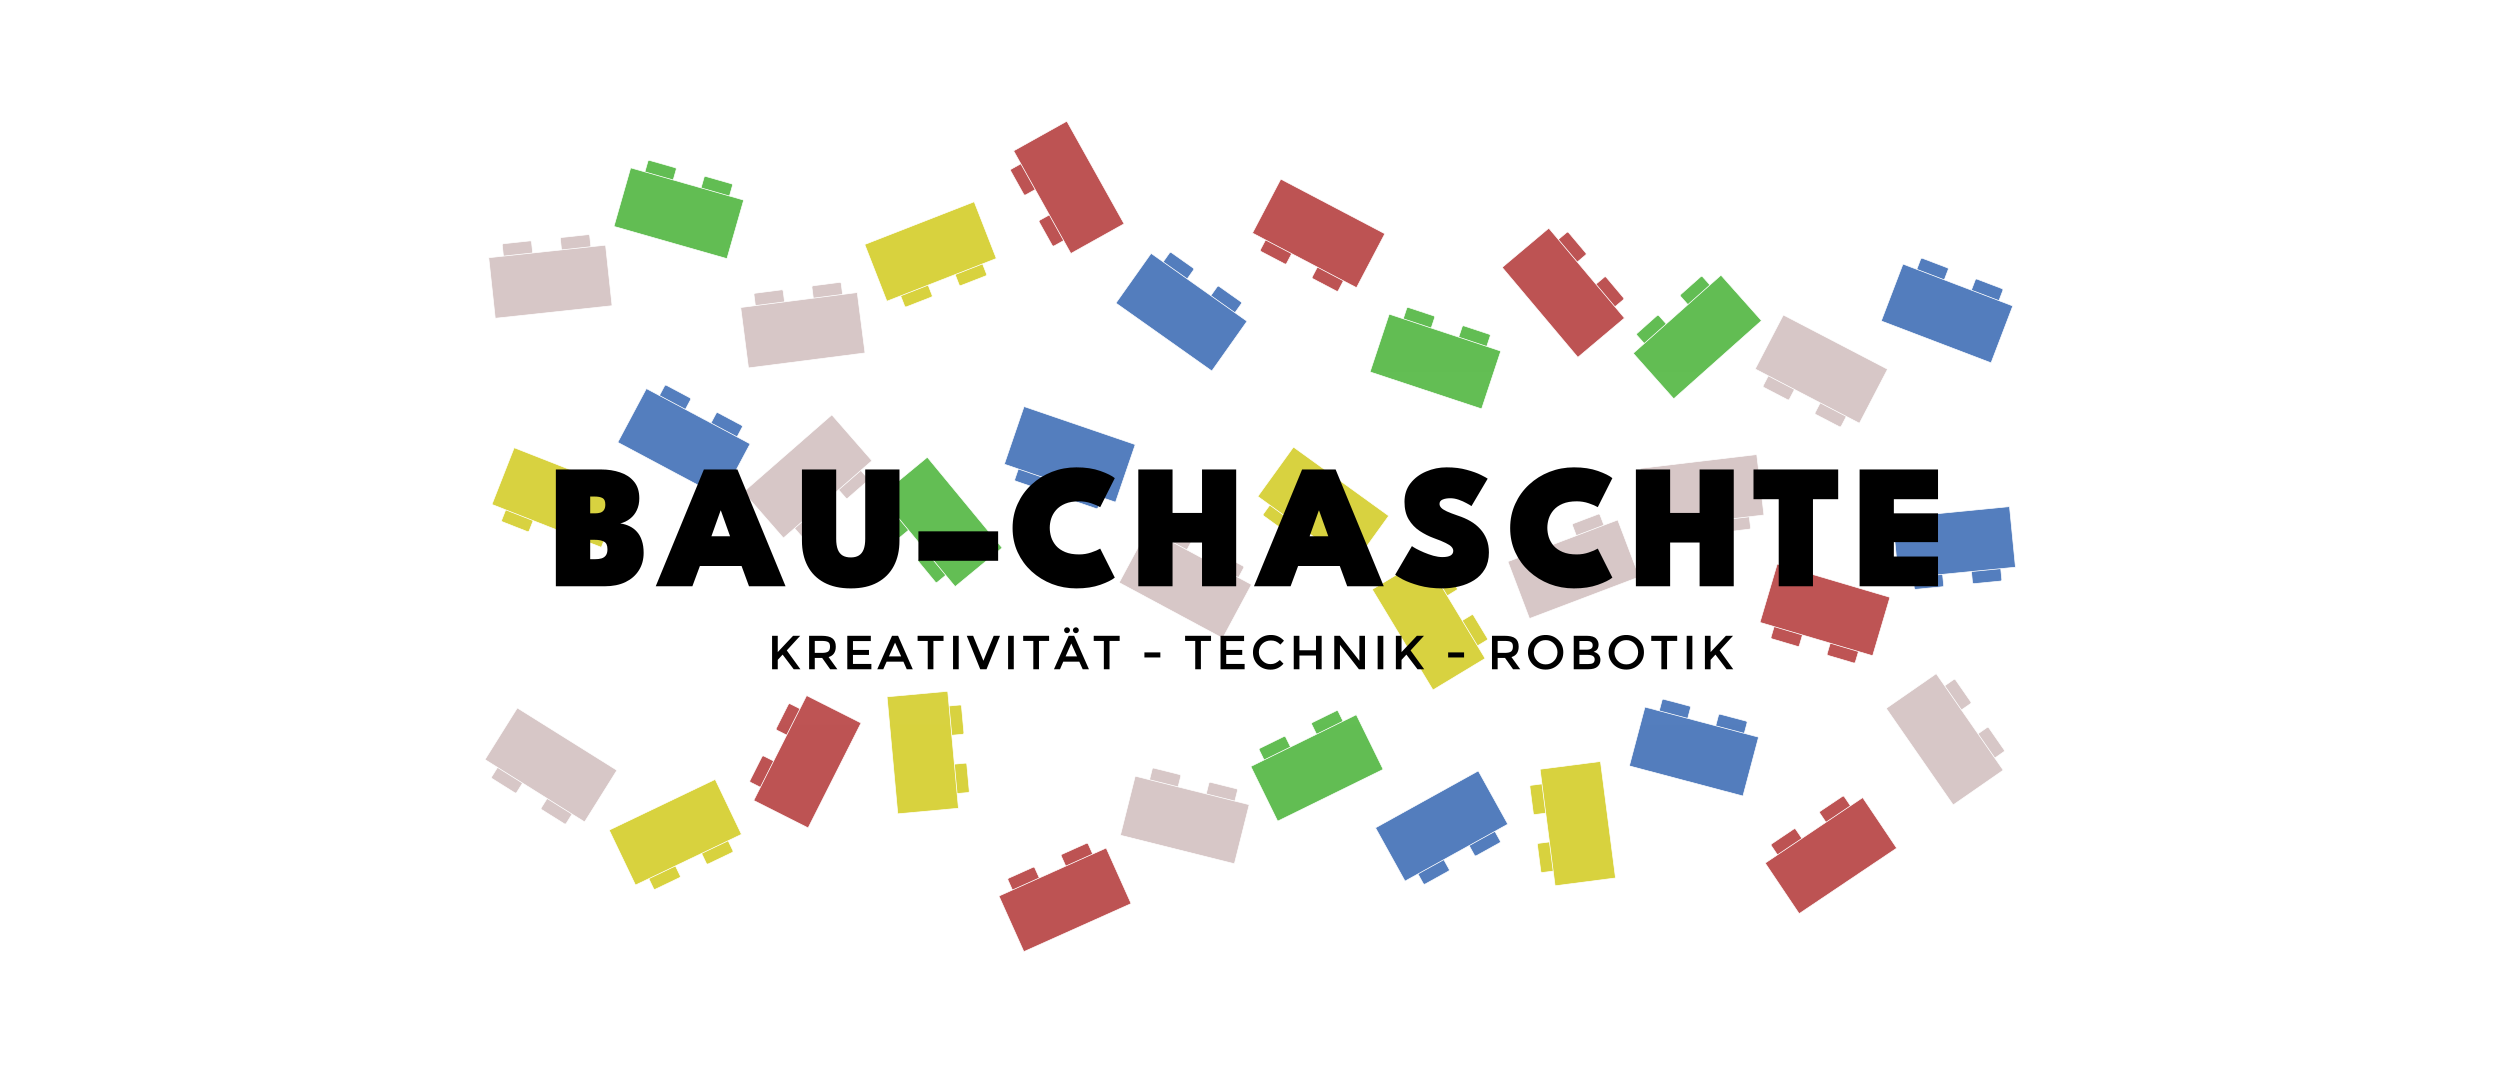 <svg width="1808" height="779" viewBox="0 0 1808 779" fill="none" xmlns="http://www.w3.org/2000/svg">
<path d="M466.377 124.3L476.774 127.266L486.871 130.147L489.044 122.53C489.196 121.999 488.888 121.446 488.357 121.294L469.786 115.996C469.255 115.844 468.701 116.152 468.55 116.683L466.377 124.3Z" fill="#62BD53"/>
<path d="M507.005 135.892L517.282 138.825L522.421 140.291L527.56 141.757L529.733 134.14C529.885 133.609 529.577 133.056 529.046 132.904L519.73 130.246L510.414 127.588C509.883 127.437 509.33 127.744 509.178 128.275L507.005 135.892Z" fill="#62BD53"/>
<path d="M525.743 187.077L537.837 144.689L527.56 141.757L522.421 140.291L517.282 138.825L507.005 135.892L496.728 132.96L496.968 133.028L497.208 133.097L486.871 130.147L476.774 127.266L466.377 124.3L456.099 121.367L444.005 163.755L525.743 187.077Z" fill="#62BD53"/>
<path d="M476.774 127.266C472.714 126.108 466.377 124.3 466.377 124.3M476.774 127.266C480.717 128.391 486.871 130.147 486.871 130.147M476.774 127.266L466.377 124.3M476.774 127.266L486.871 130.147M466.377 124.3L456.099 121.367L444.005 163.755L525.743 187.077L537.837 144.689L527.56 141.757M466.377 124.3L468.55 116.683C468.701 116.152 469.255 115.844 469.786 115.996L488.357 121.294C488.888 121.446 489.196 121.999 489.044 122.53L486.871 130.147M486.871 130.147L497.208 133.097L496.968 133.028L496.728 132.96L507.005 135.892M527.56 141.757L529.733 134.14C529.885 133.609 529.577 133.056 529.046 132.904L519.73 130.246L510.414 127.588C509.883 127.437 509.33 127.744 509.178 128.275L507.005 135.892M527.56 141.757L522.421 140.291L517.282 138.825L507.005 135.892" stroke="white" stroke-width="0.5"/>
<path d="M1344.06 471.205L1333.69 468.139L1323.62 465.162L1321.38 472.758C1321.22 473.288 1321.52 473.844 1322.05 474L1340.57 479.476C1341.1 479.633 1341.66 479.331 1341.81 478.801L1344.06 471.205Z" fill="#BD5353"/>
<path d="M1303.54 459.226L1293.29 456.195L1288.17 454.68L1283.05 453.165L1280.8 460.761C1280.64 461.29 1280.95 461.846 1281.47 462.003L1290.76 464.75L1300.05 467.497C1300.58 467.653 1301.14 467.351 1301.3 466.821L1303.54 459.226Z" fill="#BD5353"/>
<path d="M1285.29 407.864L1272.8 450.134L1283.05 453.165L1288.17 454.68L1293.29 456.195L1303.54 459.226L1313.79 462.256L1313.55 462.185L1313.31 462.114L1323.62 465.162L1333.69 468.139L1344.06 471.205L1354.31 474.236L1366.81 431.966L1285.29 407.864Z" fill="#BD5353"/>
<path d="M1333.69 468.139C1337.74 469.337 1344.06 471.205 1344.06 471.205M1333.69 468.139C1329.76 466.977 1323.62 465.162 1323.62 465.162M1333.69 468.139L1344.06 471.205M1333.69 468.139L1323.62 465.162M1344.06 471.205L1354.31 474.236L1366.81 431.966L1285.29 407.864L1272.8 450.134L1283.05 453.165M1344.06 471.205L1341.81 478.801C1341.66 479.331 1341.1 479.633 1340.57 479.476L1322.05 474C1321.52 473.844 1321.22 473.288 1321.38 472.758L1323.62 465.162M1323.62 465.162L1313.31 462.114L1313.55 462.185L1313.79 462.256L1303.54 459.226M1283.05 453.165L1280.8 460.761C1280.64 461.29 1280.95 461.846 1281.47 462.003L1290.76 464.75L1300.05 467.497C1300.58 467.653 1301.14 467.351 1301.3 466.821L1303.54 459.226M1283.05 453.165L1288.17 454.68L1293.29 456.195L1303.54 459.226" stroke="white" stroke-width="0.5"/>
<path d="M710.606 190.835L700.534 194.766L690.752 198.584L693.632 205.963C693.833 206.477 694.413 206.731 694.927 206.531L712.918 199.509C713.433 199.308 713.687 198.728 713.486 198.213L710.606 190.835Z" fill="#D8D23E"/>
<path d="M671.248 206.197L661.292 210.082L656.314 212.025L651.336 213.968L654.216 221.347C654.416 221.862 654.996 222.116 655.511 221.915L664.535 218.393L673.56 214.87C674.074 214.67 674.329 214.09 674.128 213.575L671.248 206.197Z" fill="#D8D23E"/>
<path d="M625.353 176.792L641.38 217.854L651.336 213.968L656.314 212.025L661.292 210.082L671.248 206.197L681.204 202.311L680.971 202.402L680.738 202.492L690.752 198.584L700.534 194.766L710.606 190.835L720.562 186.949L704.535 145.887L625.353 176.792Z" fill="#D8D23E"/>
<path d="M700.534 194.766C704.467 193.231 710.606 190.835 710.606 190.835M700.534 194.766C696.714 196.257 690.752 198.584 690.752 198.584M700.534 194.766L710.606 190.835M700.534 194.766L690.752 198.584M710.606 190.835L720.562 186.949L704.535 145.887L625.353 176.792L641.38 217.854L651.336 213.968M710.606 190.835L713.486 198.213C713.687 198.728 713.433 199.308 712.918 199.509L694.927 206.531C694.413 206.731 693.833 206.477 693.632 205.963L690.752 198.584M690.752 198.584L680.738 202.492L680.971 202.402L681.204 202.311L671.248 206.197M651.336 213.968L654.216 221.347C654.416 221.862 654.996 222.116 655.511 221.915L664.535 218.393L673.56 214.87C674.074 214.67 674.329 214.09 674.128 213.575L671.248 206.197M651.336 213.968L656.314 212.025L661.292 210.082L671.248 206.197" stroke="white" stroke-width="0.5"/>
<path d="M1100.48 402.343L1110.59 398.508L1120.4 394.783L1117.59 387.378C1117.4 386.861 1116.82 386.601 1116.3 386.797L1098.25 393.647C1097.73 393.843 1097.47 394.42 1097.67 394.937L1100.48 402.343Z" fill="#D7C7C7"/>
<path d="M1139.98 387.357L1149.97 383.566L1154.97 381.671L1159.96 379.776L1157.15 372.37C1156.96 371.853 1156.38 371.594 1155.86 371.79L1146.81 375.226L1137.75 378.662C1137.23 378.857 1136.97 379.435 1137.17 379.951L1139.98 387.357Z" fill="#D7C7C7"/>
<path d="M1185.59 417.198L1169.96 375.985L1159.96 379.776L1154.97 381.671L1149.97 383.566L1139.98 387.357L1129.99 391.148L1130.22 391.059L1130.45 390.97L1120.4 394.783L1110.59 398.508L1100.48 402.343L1090.48 406.133L1106.12 447.347L1185.59 417.198Z" fill="#D7C7C7"/>
<path d="M1110.59 398.508C1106.64 400.005 1100.48 402.343 1100.48 402.343M1110.59 398.508C1114.42 397.053 1120.4 394.783 1120.4 394.783M1110.59 398.508L1100.48 402.343M1110.59 398.508L1120.4 394.783M1100.48 402.343L1090.48 406.133L1106.12 447.347L1185.59 417.198L1169.96 375.985L1159.96 379.776M1100.48 402.343L1097.67 394.937C1097.47 394.42 1097.73 393.843 1098.25 393.647L1116.3 386.797C1116.82 386.601 1117.4 386.861 1117.59 387.378L1120.4 394.783M1120.4 394.783L1130.45 390.97L1130.22 391.059L1129.99 391.148L1139.98 387.357M1159.96 379.776L1157.15 372.37C1156.96 371.853 1156.38 371.594 1155.86 371.79L1146.81 375.226L1137.75 378.662C1137.23 378.857 1136.97 379.435 1137.17 379.951L1139.98 387.357M1159.96 379.776L1154.97 381.671L1149.97 383.566L1139.98 387.357" stroke="white" stroke-width="0.5"/>
<path d="M769.24 174L763.973 164.557L758.858 155.387L751.94 159.246C751.458 159.515 751.285 160.124 751.554 160.606L760.962 177.472C761.231 177.955 761.84 178.127 762.323 177.858L769.24 174Z" fill="#BD5353"/>
<path d="M748.658 137.102L743.452 127.768L740.849 123.102L738.245 118.435L731.328 122.293C730.846 122.562 730.673 123.172 730.942 123.654L735.661 132.114L740.38 140.574C740.649 141.057 741.258 141.23 741.741 140.961L748.658 137.102Z" fill="#BD5353"/>
<path d="M771.534 87.628L733.039 109.101L738.245 118.435L740.849 123.102L743.452 127.768L748.658 137.102L753.865 146.436L753.743 146.217L753.621 145.999L758.858 155.387L763.973 164.557L769.24 174L774.446 183.333L812.942 161.86L771.534 87.628Z" fill="#BD5353"/>
<path d="M763.973 164.557C766.03 168.245 769.24 174 769.24 174M763.973 164.557C761.975 160.976 758.858 155.387 758.858 155.387M763.973 164.557L769.24 174M763.973 164.557L758.858 155.387M769.24 174L774.446 183.333L812.942 161.86L771.534 87.628L733.039 109.101L738.245 118.435M769.24 174L762.323 177.858C761.84 178.127 761.231 177.955 760.962 177.472L751.554 160.606C751.285 160.124 751.458 159.515 751.94 159.246L758.858 155.387M758.858 155.387L753.621 145.999L753.743 146.217L753.865 146.436L748.658 137.102M738.245 118.435L731.328 122.293C730.846 122.562 730.673 123.172 730.942 123.654L735.661 132.114L740.38 140.574C740.649 141.057 741.258 141.23 741.741 140.961L748.658 137.102M738.245 118.435L740.849 123.102L743.452 127.768L748.658 137.102" stroke="white" stroke-width="0.5"/>
<path d="M1035.63 412.596L1041.22 421.851L1046.65 430.839L1053.43 426.744C1053.91 426.458 1054.06 425.843 1053.77 425.371L1043.79 408.839C1043.5 408.367 1042.89 408.215 1042.41 408.5L1035.63 412.596Z" fill="#D8D23E"/>
<path d="M1057.48 448.761L1063 457.909L1065.77 462.483L1068.53 467.058L1075.31 462.963C1075.78 462.677 1075.93 462.062 1075.65 461.59L1070.64 453.297L1065.63 445.005C1065.34 444.532 1064.73 444.38 1064.26 444.666L1057.48 448.761Z" fill="#D8D23E"/>
<path d="M1036.32 498.995L1074.05 476.206L1068.53 467.058L1065.77 462.483L1063 457.909L1057.48 448.761L1051.95 439.613L1052.08 439.827L1052.21 440.041L1046.65 430.839L1041.22 421.851L1035.63 412.596L1030.11 403.447L992.377 426.236L1036.32 498.995Z" fill="#D8D23E"/>
<path d="M1041.22 421.851C1039.04 418.236 1035.63 412.596 1035.63 412.596M1041.22 421.851C1043.34 425.361 1046.65 430.839 1046.65 430.839M1041.22 421.851L1035.63 412.596M1041.22 421.851L1046.65 430.839M1035.63 412.596L1030.11 403.447L992.377 426.236L1036.32 498.995L1074.05 476.206L1068.53 467.058M1035.63 412.596L1042.41 408.5C1042.89 408.215 1043.5 408.367 1043.79 408.839L1053.77 425.371C1054.06 425.843 1053.91 426.458 1053.43 426.744L1046.65 430.839M1046.65 430.839L1052.21 440.041L1052.08 439.827L1051.95 439.613L1057.48 448.761M1068.53 467.058L1075.31 462.963C1075.78 462.677 1075.93 462.062 1075.65 461.59L1070.64 453.297L1065.63 445.005C1065.34 444.532 1064.73 444.38 1064.26 444.666L1057.48 448.761M1068.53 467.058L1065.77 462.483L1063 457.909L1057.48 448.761" stroke="white" stroke-width="0.5"/>
<path d="M841.206 189.389L850.031 195.637L858.601 201.704L863.177 195.239C863.496 194.788 863.39 194.164 862.939 193.845L847.176 182.686C846.726 182.367 846.102 182.474 845.782 182.925L841.206 189.389Z" fill="#537DBD"/>
<path d="M875.69 213.801L884.413 219.976L888.774 223.064L893.136 226.151L897.712 219.686C898.031 219.236 897.925 218.611 897.474 218.292L889.567 212.695L881.66 207.098C881.209 206.779 880.585 206.885 880.266 207.336L875.69 213.801Z" fill="#537DBD"/>
<path d="M876.39 268.303L901.859 232.326L893.136 226.151L888.774 223.064L884.413 219.976L875.69 213.801L866.967 207.626L867.171 207.77L867.375 207.915L858.601 201.704L850.031 195.637L841.206 189.389L832.483 183.214L807.014 219.191L876.39 268.303Z" fill="#537DBD"/>
<path d="M850.031 195.637C846.584 193.197 841.206 189.389 841.206 189.389M850.031 195.637C853.378 198.006 858.601 201.704 858.601 201.704M850.031 195.637L841.206 189.389M850.031 195.637L858.601 201.704M841.206 189.389L832.483 183.214L807.014 219.191L876.39 268.303L901.859 232.326L893.136 226.151M841.206 189.389L845.782 182.925C846.102 182.474 846.726 182.367 847.176 182.686L862.939 193.845C863.39 194.164 863.496 194.788 863.177 195.239L858.601 201.704M858.601 201.704L867.375 207.915L867.171 207.77L866.967 207.626L875.69 213.801M893.136 226.151L897.712 219.686C898.031 219.236 897.925 218.611 897.474 218.292L889.567 212.695L881.66 207.098C881.209 206.779 880.585 206.885 880.266 207.336L875.69 213.801M893.136 226.151L888.774 223.064L884.413 219.976L875.69 213.801" stroke="white" stroke-width="0.5"/>
<path d="M969.868 402.542L961.103 396.21L952.591 390.062L947.953 396.483C947.63 396.931 947.731 397.556 948.178 397.879L963.834 409.188C964.282 409.511 964.907 409.41 965.23 408.963L969.868 402.542Z" fill="#D8D23E"/>
<path d="M935.619 377.802L926.955 371.544L922.623 368.415L918.291 365.286L913.653 371.707C913.33 372.155 913.431 372.78 913.878 373.103L921.731 378.776L929.584 384.448C930.032 384.772 930.657 384.671 930.981 384.223L935.619 377.802Z" fill="#D8D23E"/>
<path d="M935.438 323.296L909.628 359.028L918.291 365.286L922.623 368.415L926.955 371.544L935.619 377.802L944.282 384.06L944.08 383.914L943.877 383.767L952.591 390.062L961.103 396.21L969.868 402.542L978.532 408.8L1004.34 373.068L935.438 323.296Z" fill="#D8D23E"/>
<path d="M961.103 396.21C964.526 398.683 969.868 402.542 969.868 402.542M961.103 396.21C957.779 393.809 952.591 390.062 952.591 390.062M961.103 396.21L969.868 402.542M961.103 396.21L952.591 390.062M969.868 402.542L978.532 408.8L1004.34 373.068L935.438 323.296L909.628 359.028L918.291 365.286M969.868 402.542L965.23 408.963C964.907 409.41 964.282 409.511 963.834 409.188L948.178 397.879C947.731 397.556 947.63 396.931 947.953 396.483L952.591 390.062M952.591 390.062L943.877 383.767L944.08 383.914L944.282 384.06L935.619 377.802M918.291 365.286L913.653 371.707C913.33 372.155 913.431 372.78 913.878 373.103L921.731 378.776L929.584 384.448C930.032 384.772 930.657 384.671 930.981 384.223L935.619 377.802M918.291 365.286L922.623 368.415L926.955 371.544L935.619 377.802" stroke="white" stroke-width="0.5"/>
<path d="M971.576 203.099L962.002 198.073L952.705 193.193L949.024 200.206C948.767 200.695 948.955 201.3 949.444 201.556L966.544 210.533C967.033 210.79 967.637 210.601 967.894 210.112L971.576 203.099Z" fill="#BD5353"/>
<path d="M934.167 183.461L924.704 178.494L919.972 176.01L915.241 173.526L911.559 180.539C911.303 181.028 911.491 181.633 911.98 181.89L920.558 186.392L929.135 190.895C929.624 191.152 930.229 190.963 930.485 190.474L934.167 183.461Z" fill="#BD5353"/>
<path d="M926.266 129.53L905.778 168.559L915.241 173.526L919.972 176.01L924.704 178.494L934.167 183.461L943.63 188.429L943.408 188.313L943.187 188.196L952.705 193.193L962.002 198.073L971.576 203.099L981.038 208.067L1001.53 169.038L926.266 129.53Z" fill="#BD5353"/>
<path d="M962.002 198.073C965.741 200.036 971.576 203.099 971.576 203.099M962.002 198.073C958.371 196.167 952.705 193.193 952.705 193.193M962.002 198.073L971.576 203.099M962.002 198.073L952.705 193.193M971.576 203.099L981.038 208.067L1001.53 169.038L926.266 129.53L905.778 168.559L915.241 173.526M971.576 203.099L967.894 210.112C967.637 210.601 967.033 210.79 966.544 210.533L949.444 201.556C948.955 201.3 948.767 200.695 949.024 200.206L952.705 193.193M952.705 193.193L943.187 188.196L943.408 188.313L943.63 188.429L934.167 183.461M915.241 173.526L911.559 180.539C911.303 181.028 911.491 181.633 911.98 181.89L920.558 186.392L929.135 190.895C929.624 191.152 930.229 190.963 930.485 190.474L934.167 183.461M915.241 173.526L919.972 176.01L924.704 178.494L934.167 183.461" stroke="white" stroke-width="0.5"/>
<path d="M839.635 387.589L849.161 392.705L858.41 397.674L862.159 390.697C862.42 390.21 862.238 389.604 861.751 389.342L844.738 380.203C844.251 379.942 843.645 380.124 843.384 380.611L839.635 387.589Z" fill="#D7C7C7"/>
<path d="M876.855 407.583L886.27 412.64L890.978 415.169L895.685 417.698L899.433 410.72C899.695 410.234 899.512 409.627 899.026 409.366L890.492 404.781L881.958 400.197C881.471 399.936 880.865 400.118 880.603 400.605L876.855 407.583Z" fill="#D7C7C7"/>
<path d="M884.241 461.587L905.1 422.755L895.685 417.698L890.978 415.169L886.27 412.64L876.855 407.583L867.44 402.525L867.66 402.643L867.88 402.762L858.41 397.674L849.161 392.705L839.635 387.589L830.22 382.531L809.361 421.362L884.241 461.587Z" fill="#D7C7C7"/>
<path d="M849.161 392.705C845.441 390.707 839.635 387.589 839.635 387.589M849.161 392.705C852.773 394.646 858.41 397.674 858.41 397.674M849.161 392.705L839.635 387.589M849.161 392.705L858.41 397.674M839.635 387.589L830.22 382.531L809.361 421.362L884.241 461.587L905.1 422.755L895.685 417.698M839.635 387.589L843.384 380.611C843.645 380.124 844.251 379.942 844.738 380.203L861.751 389.342C862.238 389.604 862.42 390.21 862.159 390.697L858.41 397.674M858.41 397.674L867.88 402.762L867.66 402.643L867.44 402.525L876.855 407.583M895.685 417.698L899.433 410.72C899.695 410.234 899.512 409.627 899.026 409.366L890.492 404.781L881.958 400.197C881.471 399.936 880.865 400.118 880.603 400.605L876.855 407.583M895.685 417.698L890.978 415.169L886.27 412.64L876.855 407.583" stroke="white" stroke-width="0.5"/>
<path d="M1014.83 230.52L1025.09 233.92L1035.06 237.223L1037.55 229.704C1037.72 229.18 1037.44 228.614 1036.92 228.44L1018.58 222.366C1018.06 222.193 1017.49 222.477 1017.32 223.001L1014.83 230.52Z" fill="#62BD53"/>
<path d="M1054.93 243.808L1065.08 247.169L1070.15 248.849L1075.22 250.53L1077.72 243.011C1077.89 242.487 1077.61 241.921 1077.08 241.747L1067.89 238.701L1058.69 235.654C1058.17 235.48 1057.6 235.764 1057.43 236.289L1054.93 243.808Z" fill="#62BD53"/>
<path d="M1071.51 295.734L1085.37 253.891L1075.22 250.53L1070.15 248.849L1065.08 247.169L1054.93 243.808L1044.79 240.446L1045.03 240.525L1045.26 240.604L1035.06 237.223L1025.09 233.92L1014.83 230.52L1004.68 227.159L990.82 269.001L1071.51 295.734Z" fill="#62BD53"/>
<path d="M1025.09 233.92C1021.08 232.592 1014.83 230.52 1014.83 230.52M1025.09 233.92C1028.98 235.21 1035.06 237.223 1035.06 237.223M1025.09 233.92L1014.83 230.52M1025.09 233.92L1035.06 237.223M1014.83 230.52L1004.68 227.159L990.82 269.001L1071.51 295.734L1085.37 253.891L1075.22 250.53M1014.83 230.52L1017.32 223.001C1017.49 222.477 1018.06 222.193 1018.58 222.366L1036.92 228.44C1037.44 228.614 1037.72 229.18 1037.55 229.704L1035.06 237.223M1035.06 237.223L1045.26 240.604L1045.03 240.525L1044.79 240.446L1054.93 243.808M1075.22 250.53L1077.72 243.011C1077.89 242.487 1077.61 241.921 1077.08 241.747L1067.89 238.701L1058.69 235.654C1058.17 235.48 1057.6 235.764 1057.43 236.289L1054.93 243.808M1075.22 250.53L1070.15 248.849L1065.08 247.169L1054.93 243.808" stroke="white" stroke-width="0.5"/>
<path d="M796.646 359.756L786.415 356.258L776.48 352.861L773.917 360.356C773.738 360.878 774.017 361.447 774.539 361.625L792.813 367.874C793.336 368.052 793.904 367.774 794.083 367.251L796.646 359.756Z" fill="#537DBD"/>
<path d="M756.668 346.087L746.556 342.629L741.499 340.9L736.443 339.171L733.88 346.666C733.701 347.188 733.98 347.757 734.503 347.935L743.669 351.07L752.836 354.204C753.358 354.383 753.927 354.104 754.105 353.581L756.668 346.087Z" fill="#537DBD"/>
<path d="M740.592 294.005L726.33 335.713L736.443 339.171L741.499 340.9L746.556 342.629L756.668 346.087L766.781 349.544L766.544 349.464L766.308 349.383L776.48 352.861L786.415 356.258L796.646 359.756L806.758 363.214L821.02 321.506L740.592 294.005Z" fill="#537DBD"/>
<path d="M786.415 356.258C790.41 357.624 796.646 359.756 796.646 359.756M786.415 356.258C782.535 354.931 776.48 352.861 776.48 352.861M786.415 356.258L796.646 359.756M786.415 356.258L776.48 352.861M796.646 359.756L806.758 363.214L821.02 321.506L740.592 294.005L726.33 335.713L736.443 339.171M796.646 359.756L794.083 367.251C793.904 367.774 793.336 368.052 792.813 367.874L774.539 361.625C774.017 361.447 773.738 360.878 773.917 360.356L776.48 352.861M776.48 352.861L766.308 349.383L766.544 349.464L766.781 349.544L756.668 346.087M736.443 339.171L733.88 346.666C733.701 347.188 733.98 347.757 734.503 347.935L743.669 351.07L752.836 354.204C753.358 354.383 753.927 354.104 754.105 353.581L756.668 346.087M736.443 339.171L741.499 340.9L746.556 342.629L756.668 346.087" stroke="white" stroke-width="0.5"/>
<path d="M1126.98 173.182L1133.94 181.454L1140.7 189.487L1146.76 184.386C1147.18 184.03 1147.24 183.399 1146.88 182.977L1134.44 168.202C1134.09 167.779 1133.46 167.725 1133.04 168.081L1126.98 173.182Z" fill="#BD5353"/>
<path d="M1154.18 205.504L1161.07 213.681L1164.51 217.769L1167.95 221.857L1174.01 216.756C1174.43 216.4 1174.49 215.77 1174.13 215.347L1167.89 207.936L1161.65 200.525C1161.3 200.102 1160.67 200.048 1160.24 200.404L1154.18 205.504Z" fill="#BD5353"/>
<path d="M1141.11 258.42L1174.83 230.033L1167.95 221.857L1164.51 217.769L1161.07 213.681L1154.18 205.504L1147.3 197.328L1147.46 197.519L1147.62 197.711L1140.7 189.487L1133.94 181.454L1126.98 173.182L1120.09 165.005L1086.37 193.392L1141.11 258.42Z" fill="#BD5353"/>
<path d="M1133.94 181.454C1131.22 178.223 1126.98 173.182 1126.98 173.182M1133.94 181.454C1136.58 184.591 1140.7 189.487 1140.7 189.487M1133.94 181.454L1126.98 173.182M1133.94 181.454L1140.7 189.487M1126.98 173.182L1120.09 165.005L1086.37 193.392L1141.11 258.42L1174.83 230.033L1167.95 221.857M1126.98 173.182L1133.04 168.081C1133.46 167.725 1134.09 167.779 1134.44 168.202L1146.88 182.977C1147.24 183.399 1147.18 184.03 1146.76 184.386L1140.7 189.487M1140.7 189.487L1147.62 197.711L1147.46 197.519L1147.3 197.328L1154.18 205.504M1167.95 221.857L1174.01 216.756C1174.43 216.4 1174.49 215.77 1174.13 215.347L1167.89 207.936L1161.65 200.525C1161.3 200.102 1160.67 200.048 1160.24 200.404L1154.18 205.504M1167.95 221.857L1164.51 217.769L1161.07 213.681L1154.18 205.504" stroke="white" stroke-width="0.5"/>
<path d="M683.957 416.022L677.073 407.684L670.388 399.587L664.28 404.629C663.854 404.981 663.794 405.611 664.145 406.037L676.441 420.93C676.792 421.356 677.423 421.416 677.849 421.064L683.957 416.022Z" fill="#62BD53"/>
<path d="M657.058 383.441L650.254 375.199L646.851 371.078L643.449 366.958L637.341 372C636.915 372.352 636.855 372.982 637.207 373.408L643.374 380.879L649.542 388.349C649.894 388.775 650.524 388.835 650.95 388.484L657.058 383.441Z" fill="#62BD53"/>
<path d="M670.637 330.652L636.645 358.716L643.449 366.958L646.851 371.078L650.254 375.199L657.058 383.441L663.862 391.682L663.703 391.49L663.544 391.297L670.388 399.587L677.073 407.684L683.957 416.022L690.761 424.263L724.753 396.2L670.637 330.652Z" fill="#62BD53"/>
<path d="M677.073 407.684C679.761 410.94 683.957 416.022 683.957 416.022M677.073 407.684C674.462 404.522 670.388 399.587 670.388 399.587M677.073 407.684L683.957 416.022M677.073 407.684L670.388 399.587M683.957 416.022L690.761 424.263L724.753 396.2L670.637 330.652L636.645 358.716L643.449 366.958M683.957 416.022L677.849 421.064C677.423 421.416 676.792 421.356 676.441 420.93L664.145 406.037C663.794 405.611 663.854 404.981 664.28 404.629L670.388 399.587M670.388 399.587L663.544 391.297L663.703 391.49L663.862 391.682L657.058 383.441M643.449 366.958L637.341 372C636.915 372.352 636.855 372.982 637.207 373.408L643.374 380.879L649.542 388.349C649.894 388.775 650.524 388.835 650.95 388.484L657.058 383.441M643.449 366.958L646.851 371.078L650.254 375.199L657.058 383.441" stroke="white" stroke-width="0.5"/>
<path d="M1189.11 248.397L1197.19 241.207L1205.03 234.224L1199.76 228.309C1199.39 227.896 1198.76 227.86 1198.35 228.227L1183.93 241.07C1183.51 241.437 1183.48 242.069 1183.84 242.482L1189.11 248.397Z" fill="#62BD53"/>
<path d="M1220.67 220.3L1228.65 213.193L1232.64 209.639L1236.63 206.085L1231.36 200.17C1230.99 199.758 1230.36 199.721 1229.95 200.088L1222.71 206.531L1215.48 212.973C1215.07 213.34 1215.03 213.972 1215.4 214.385L1220.67 220.3Z" fill="#62BD53"/>
<path d="M1273.92 231.898L1244.61 198.978L1236.63 206.085L1232.64 209.639L1228.65 213.193L1220.67 220.3L1212.68 227.408L1212.87 227.241L1213.06 227.075L1205.03 234.224L1197.19 241.207L1189.11 248.397L1181.13 255.505L1210.44 288.424L1273.92 231.898Z" fill="#62BD53"/>
<path d="M1197.19 241.207C1194.03 244.015 1189.11 248.397 1189.11 248.397M1197.19 241.207C1200.25 238.48 1205.03 234.224 1205.03 234.224M1197.19 241.207L1189.11 248.397M1197.19 241.207L1205.03 234.224M1189.11 248.397L1181.13 255.505L1210.44 288.424L1273.92 231.898L1244.61 198.978L1236.63 206.085M1189.11 248.397L1183.84 242.482C1183.48 242.069 1183.51 241.437 1183.93 241.07L1198.35 228.227C1198.76 227.86 1199.39 227.896 1199.76 228.309L1205.03 234.224M1205.03 234.224L1213.06 227.075L1212.87 227.241L1212.68 227.408L1220.67 220.3M1236.63 206.085L1231.36 200.17C1230.99 199.758 1230.36 199.721 1229.95 200.088L1222.71 206.531L1215.48 212.973C1215.07 213.34 1215.03 213.972 1215.4 214.385L1220.67 220.3M1236.63 206.085L1232.64 209.639L1228.65 213.193L1220.67 220.3" stroke="white" stroke-width="0.5"/>
<path d="M622.541 340.217L614.397 347.33L606.489 354.237L611.7 360.203C612.064 360.619 612.695 360.661 613.111 360.298L627.656 347.593C628.072 347.23 628.115 346.598 627.751 346.182L622.541 340.217Z" fill="#D7C7C7"/>
<path d="M590.721 368.011L582.671 375.042L578.647 378.558L574.622 382.073L579.833 388.039C580.196 388.454 580.828 388.497 581.244 388.134L588.54 381.761L595.836 375.388C596.252 375.024 596.295 374.393 595.931 373.977L590.721 368.011Z" fill="#D7C7C7"/>
<path d="M537.575 355.906L566.573 389.104L574.622 382.073L578.647 378.558L582.671 375.042L590.721 368.011L598.77 360.98L598.581 361.145L598.393 361.309L606.489 354.237L614.397 347.33L622.541 340.217L630.59 333.186L601.592 299.988L537.575 355.906Z" fill="#D7C7C7"/>
<path d="M614.397 347.33C617.578 344.552 622.541 340.217 622.541 340.217M614.397 347.33C611.309 350.027 606.489 354.237 606.489 354.237M614.397 347.33L622.541 340.217M614.397 347.33L606.489 354.237M622.541 340.217L630.59 333.186L601.592 299.988L537.575 355.906L566.573 389.104L574.622 382.073M622.541 340.217L627.751 346.182C628.115 346.598 628.072 347.23 627.656 347.593L613.111 360.298C612.695 360.661 612.064 360.619 611.7 360.203L606.489 354.237M606.489 354.237L598.393 361.309L598.581 361.145L598.77 360.98L590.721 368.011M574.622 382.073L579.833 388.039C580.196 388.454 580.828 388.497 581.244 388.134L588.54 381.761L595.836 375.388C596.252 375.024 596.295 374.393 595.931 373.977L590.721 368.011M574.622 382.073L578.647 378.558L582.671 375.042L590.721 368.011" stroke="white" stroke-width="0.5"/>
<path d="M1335.26 301.184L1325.67 296.191L1316.35 291.342L1312.7 298.368C1312.44 298.858 1312.63 299.462 1313.12 299.717L1330.25 308.635C1330.74 308.89 1331.35 308.7 1331.6 308.21L1335.26 301.184Z" fill="#D7C7C7"/>
<path d="M1297.78 281.674L1288.3 276.738L1283.56 274.271L1278.82 271.803L1275.17 278.829C1274.91 279.319 1275.1 279.923 1275.59 280.178L1284.18 284.651L1292.78 289.125C1293.27 289.38 1293.87 289.189 1294.12 288.699L1297.78 281.674Z" fill="#D7C7C7"/>
<path d="M1289.7 227.77L1269.34 266.868L1278.82 271.803L1283.56 274.271L1288.3 276.738L1297.78 281.674L1307.26 286.609L1307.04 286.494L1306.82 286.378L1316.35 291.342L1325.67 296.191L1335.26 301.184L1344.74 306.119L1365.09 267.021L1289.7 227.77Z" fill="#D7C7C7"/>
<path d="M1325.67 296.191C1329.41 298.141 1335.26 301.184 1335.26 301.184M1325.67 296.191C1322.03 294.297 1316.35 291.342 1316.35 291.342M1325.67 296.191L1335.26 301.184M1325.67 296.191L1316.35 291.342M1335.26 301.184L1344.74 306.119L1365.09 267.021L1289.7 227.77L1269.34 266.868L1278.82 271.803M1335.26 301.184L1331.6 308.21C1331.35 308.7 1330.74 308.89 1330.25 308.635L1313.12 299.717C1312.63 299.462 1312.44 298.858 1312.7 298.368L1316.35 291.342M1316.35 291.342L1306.82 286.378L1307.04 286.494L1307.26 286.609L1297.78 281.674M1278.82 271.803L1275.17 278.829C1274.91 279.319 1275.1 279.923 1275.59 280.178L1284.18 284.651L1292.78 289.125C1293.27 289.38 1293.87 289.189 1294.12 288.699L1297.78 281.674M1278.82 271.803L1283.56 274.271L1288.3 276.738L1297.78 281.674" stroke="white" stroke-width="0.5"/>
<path d="M476.905 286.038L486.447 291.122L495.714 296.059L499.439 289.069C499.698 288.581 499.514 287.976 499.026 287.716L481.982 278.635C481.495 278.375 480.889 278.56 480.629 279.047L476.905 286.038Z" fill="#537DBD"/>
<path d="M514.193 305.905L523.625 310.93L528.341 313.443L533.057 315.956L536.782 308.965C537.041 308.478 536.857 307.872 536.369 307.613L527.82 303.057L519.27 298.502C518.782 298.242 518.177 298.427 517.917 298.914L514.193 305.905Z" fill="#537DBD"/>
<path d="M521.762 359.883L542.489 320.981L533.057 315.956L528.341 313.443L523.625 310.93L514.193 305.905L504.76 300.879L504.981 300.997L505.202 301.114L495.714 296.059L486.447 291.122L476.905 286.038L467.473 281.012L446.746 319.914L521.762 359.883Z" fill="#537DBD"/>
<path d="M486.447 291.122C482.721 289.136 476.905 286.038 476.905 286.038M486.447 291.122C490.066 293.05 495.714 296.059 495.714 296.059M486.447 291.122L476.905 286.038M486.447 291.122L495.714 296.059M476.905 286.038L467.473 281.012L446.746 319.914L521.762 359.883L542.489 320.981L533.057 315.956M476.905 286.038L480.629 279.047C480.889 278.56 481.495 278.375 481.982 278.635L499.026 287.716C499.514 287.976 499.698 288.581 499.439 289.069L495.714 296.059M495.714 296.059L505.202 301.114L504.981 300.997L504.76 300.879L514.193 305.905M533.057 315.956L536.782 308.965C537.041 308.478 536.857 307.872 536.369 307.613L527.82 303.057L519.27 298.502C518.782 298.242 518.177 298.427 517.917 298.914L514.193 305.905M533.057 315.956L528.341 313.443L523.625 310.93L514.193 305.905" stroke="white" stroke-width="0.5"/>
<path d="M1386.21 194.769L1396.31 198.622L1406.13 202.363L1408.95 194.961C1409.14 194.445 1408.89 193.868 1408.37 193.671L1390.32 186.79C1389.81 186.593 1389.23 186.852 1389.03 187.368L1386.21 194.769Z" fill="#537DBD"/>
<path d="M1425.69 209.822L1435.68 213.63L1440.67 215.534L1445.66 217.437L1448.48 210.036C1448.68 209.52 1448.42 208.943 1447.91 208.746L1438.85 205.294L1429.8 201.843C1429.29 201.646 1428.71 201.905 1428.51 202.421L1425.69 209.822Z" fill="#537DBD"/>
<path d="M1439.94 262.432L1455.65 221.245L1445.66 217.437L1440.67 215.534L1435.68 213.63L1425.69 209.822L1415.7 206.014L1415.94 206.103L1416.17 206.192L1406.13 202.363L1396.31 198.622L1386.21 194.769L1376.23 190.962L1360.52 232.148L1439.94 262.432Z" fill="#537DBD"/>
<path d="M1396.31 198.622C1392.37 197.117 1386.21 194.769 1386.21 194.769M1396.31 198.622C1400.15 200.083 1406.13 202.363 1406.13 202.363M1396.31 198.622L1386.21 194.769M1396.31 198.622L1406.13 202.363M1386.21 194.769L1376.23 190.962L1360.52 232.148L1439.94 262.432L1455.65 221.245L1445.66 217.437M1386.21 194.769L1389.03 187.368C1389.23 186.852 1389.81 186.593 1390.32 186.79L1408.37 193.671C1408.89 193.868 1409.14 194.445 1408.95 194.961L1406.13 202.363M1406.13 202.363L1416.17 206.192L1415.94 206.103L1415.7 206.014L1425.69 209.822M1445.66 217.437L1448.48 210.036C1448.68 209.52 1448.42 208.943 1447.91 208.746L1438.85 205.294L1429.8 201.843C1429.29 201.646 1428.71 201.905 1428.51 202.421L1425.69 209.822M1445.66 217.437L1440.67 215.534L1435.68 213.63L1425.69 209.822" stroke="white" stroke-width="0.5"/>
<path d="M424.939 391.961L414.873 388.013L405.098 384.178L402.206 391.552C402.004 392.066 402.257 392.647 402.771 392.848L420.75 399.901C421.264 400.102 421.844 399.849 422.046 399.335L424.939 391.961Z" fill="#D8D23E"/>
<path d="M385.607 376.532L375.657 372.63L370.682 370.678L365.708 368.727L362.815 376.101C362.614 376.615 362.867 377.195 363.381 377.397L372.399 380.934L381.418 384.472C381.932 384.674 382.512 384.42 382.714 383.906L385.607 376.532Z" fill="#D8D23E"/>
<path d="M371.855 323.789L355.758 364.824L365.708 368.727L370.682 370.678L375.657 372.63L385.607 376.532L395.556 380.435L395.323 380.344L395.09 380.253L405.098 384.178L414.873 388.013L424.939 391.961L434.888 395.864L450.985 354.829L371.855 323.789Z" fill="#D8D23E"/>
<path d="M414.873 388.013C418.804 389.555 424.939 391.961 424.939 391.961M414.873 388.013C411.056 386.515 405.098 384.178 405.098 384.178M414.873 388.013L424.939 391.961M414.873 388.013L405.098 384.178M424.939 391.961L434.888 395.864L450.985 354.829L371.855 323.789L355.758 364.824L365.708 368.727M424.939 391.961L422.046 399.335C421.844 399.849 421.264 400.102 420.75 399.901L402.771 392.848C402.257 392.647 402.004 392.066 402.206 391.552L405.098 384.178M405.098 384.178L395.09 380.253L395.323 380.344L395.556 380.435L385.607 376.532M365.708 368.727L362.815 376.101C362.614 376.615 362.867 377.195 363.381 377.397L372.399 380.934L381.418 384.472C381.932 384.674 382.512 384.42 382.714 383.906L385.607 376.532M365.708 368.727L370.682 370.678L375.657 372.63L385.607 376.532" stroke="white" stroke-width="0.5"/>
<path d="M546.271 221.015L556.996 219.637L567.41 218.299L566.401 210.443C566.33 209.895 565.829 209.508 565.282 209.579L546.126 212.039C545.579 212.11 545.192 212.611 545.262 213.158L546.271 221.015Z" fill="#D7C7C7"/>
<path d="M588.177 215.632L598.777 214.27L604.077 213.589L609.378 212.908L608.368 205.052C608.298 204.504 607.797 204.117 607.249 204.187L597.641 205.422L588.032 206.656C587.484 206.726 587.097 207.227 587.168 207.775L588.177 215.632Z" fill="#D7C7C7"/>
<path d="M625.594 255.266L619.978 211.546L609.378 212.908L604.077 213.589L598.777 214.27L588.177 215.632L577.576 216.993L577.824 216.961L578.072 216.93L567.41 218.299L556.996 219.637L546.271 221.015L535.671 222.376L541.287 266.096L625.594 255.266Z" fill="#D7C7C7"/>
<path d="M556.996 219.637C552.807 220.175 546.271 221.015 546.271 221.015M556.996 219.637C561.063 219.115 567.41 218.299 567.41 218.299M556.996 219.637L546.271 221.015M556.996 219.637L567.41 218.299M546.271 221.015L535.671 222.376L541.287 266.096L625.594 255.266L619.978 211.546L609.378 212.908M546.271 221.015L545.262 213.158C545.192 212.611 545.579 212.11 546.126 212.039L565.282 209.579C565.829 209.508 566.33 209.895 566.401 210.443L567.41 218.299M567.41 218.299L578.072 216.93L577.824 216.961L577.576 216.993L588.177 215.632M609.378 212.908L608.368 205.052C608.298 204.504 607.797 204.117 607.249 204.187L597.641 205.422L588.032 206.656C587.484 206.726 587.097 207.227 587.168 207.775L588.177 215.632M609.378 212.908L604.077 213.589L598.777 214.27L588.177 215.632" stroke="white" stroke-width="0.5"/>
<path d="M1265.09 373.732L1254.35 375.007L1243.93 376.246L1244.86 384.111C1244.93 384.66 1245.42 385.052 1245.97 384.986L1265.15 382.709C1265.7 382.644 1266.09 382.146 1266.03 381.598L1265.09 373.732Z" fill="#D7C7C7"/>
<path d="M1223.14 378.715L1212.52 379.976L1207.22 380.606L1201.91 381.236L1202.84 389.102C1202.91 389.65 1203.41 390.042 1203.96 389.977L1213.57 388.834L1223.19 387.692C1223.74 387.627 1224.14 387.129 1224.07 386.581L1223.14 378.715Z" fill="#D7C7C7"/>
<path d="M1186.1 338.725L1191.3 382.497L1201.91 381.236L1207.22 380.606L1212.52 379.976L1223.14 378.715L1233.75 377.455L1233.5 377.484L1233.25 377.514L1243.93 376.246L1254.35 375.007L1265.09 373.732L1275.7 372.472L1270.5 328.7L1186.1 338.725Z" fill="#D7C7C7"/>
<path d="M1254.35 375.007C1258.55 374.509 1265.09 373.732 1265.09 373.732M1254.35 375.007C1250.28 375.491 1243.93 376.246 1243.93 376.246M1254.35 375.007L1265.09 373.732M1254.35 375.007L1243.93 376.246M1265.09 373.732L1275.7 372.472L1270.5 328.7L1186.1 338.725L1191.3 382.497L1201.91 381.236M1265.09 373.732L1266.03 381.598C1266.09 382.146 1265.7 382.644 1265.15 382.709L1245.97 384.986C1245.42 385.052 1244.93 384.66 1244.86 384.111L1243.93 376.246M1243.93 376.246L1233.25 377.514L1233.5 377.484L1233.75 377.455L1223.14 378.715M1201.91 381.236L1202.84 389.102C1202.91 389.65 1203.41 390.042 1203.96 389.977L1213.57 388.834L1223.19 387.692C1223.74 387.627 1224.14 387.129 1224.07 386.581L1223.14 378.715M1201.91 381.236L1207.22 380.606L1212.52 379.976L1223.14 378.715" stroke="white" stroke-width="0.5"/>
<path d="M364.072 185.222L374.823 184.067L385.263 182.946L384.417 175.071C384.358 174.521 383.865 174.124 383.316 174.183L364.114 176.246C363.565 176.304 363.167 176.797 363.226 177.347L364.072 185.222Z" fill="#D7C7C7"/>
<path d="M406.081 180.71L416.707 179.569L422.02 178.998L427.333 178.427L426.487 170.552C426.429 170.003 425.936 169.605 425.386 169.664L415.754 170.699L406.122 171.734C405.573 171.793 405.176 172.285 405.235 172.835L406.081 180.71Z" fill="#D7C7C7"/>
<path d="M442.667 221.113L437.96 177.286L427.333 178.427L422.02 178.998L416.707 179.569L406.081 180.71L395.454 181.851L395.703 181.825L395.951 181.798L385.263 182.946L374.823 184.067L364.072 185.222L353.446 186.363L358.153 230.191L442.667 221.113Z" fill="#D7C7C7"/>
<path d="M374.823 184.067C370.624 184.518 364.072 185.222 364.072 185.222M374.823 184.067C378.9 183.629 385.263 182.946 385.263 182.946M374.823 184.067L364.072 185.222M374.823 184.067L385.263 182.946M364.072 185.222L353.446 186.363L358.153 230.191L442.667 221.113L437.96 177.286L427.333 178.427M364.072 185.222L363.226 177.347C363.167 176.797 363.565 176.304 364.114 176.246L383.316 174.183C383.865 174.124 384.358 174.521 384.417 175.071L385.263 182.946M385.263 182.946L395.951 181.798L395.703 181.825L395.454 181.851L406.081 180.71M427.333 178.427L426.487 170.552C426.429 170.003 425.936 169.605 425.386 169.664L415.754 170.699L406.122 171.734C405.573 171.793 405.176 172.285 405.235 172.835L406.081 180.71M427.333 178.427L422.02 178.998L416.707 179.569L406.081 180.71" stroke="white" stroke-width="0.5"/>
<path d="M1446.94 411.262L1436.18 412.314L1425.73 413.336L1426.5 421.219C1426.55 421.768 1427.04 422.17 1427.59 422.117L1446.81 420.238C1447.36 420.184 1447.76 419.695 1447.71 419.145L1446.94 411.262Z" fill="#537DBD"/>
<path d="M1404.89 415.373L1394.25 416.413L1388.94 416.933L1383.62 417.453L1384.39 425.336C1384.44 425.885 1384.93 426.287 1385.48 426.234L1395.12 425.291L1404.76 424.348C1405.31 424.295 1405.72 423.806 1405.66 423.256L1404.89 415.373Z" fill="#537DBD"/>
<path d="M1368.69 374.622L1372.98 418.492L1383.62 417.453L1388.94 416.933L1394.25 416.413L1404.89 415.373L1415.53 414.333L1415.28 414.357L1415.03 414.381L1425.73 413.336L1436.18 412.314L1446.94 411.262L1457.58 410.222L1453.29 366.352L1368.69 374.622Z" fill="#537DBD"/>
<path d="M1436.18 412.314C1440.38 411.903 1446.94 411.262 1446.94 411.262M1436.18 412.314C1432.1 412.713 1425.73 413.336 1425.73 413.336M1436.18 412.314L1446.94 411.262M1436.18 412.314L1425.73 413.336M1446.94 411.262L1457.58 410.222L1453.29 366.352L1368.69 374.622L1372.98 418.492L1383.62 417.453M1446.94 411.262L1447.71 419.145C1447.76 419.695 1447.36 420.184 1446.81 420.238L1427.59 422.117C1427.04 422.17 1426.55 421.768 1426.5 421.219L1425.73 413.336M1425.73 413.336L1415.03 414.381L1415.28 414.357L1415.53 414.333L1404.89 415.373M1383.62 417.453L1384.39 425.336C1384.44 425.885 1384.93 426.287 1385.48 426.234L1395.12 425.291L1404.76 424.348C1405.31 424.295 1405.72 423.806 1405.66 423.256L1404.89 415.373M1383.62 417.453L1388.94 416.933L1394.25 416.413L1404.89 415.373" stroke="white" stroke-width="0.5"/>
<path d="M1406.38 495.942L1412.55 504.825L1418.53 513.451L1425.04 508.936C1425.5 508.621 1425.61 507.998 1425.29 507.544L1414.28 491.677C1413.97 491.224 1413.34 491.111 1412.89 491.426L1406.38 495.942Z" fill="#D7C7C7"/>
<path d="M1430.47 530.653L1436.56 539.433L1439.61 543.824L1442.66 548.214L1449.16 543.698C1449.62 543.383 1449.73 542.76 1449.42 542.306L1443.89 534.347L1438.37 526.389C1438.06 525.935 1437.43 525.822 1436.98 526.137L1430.47 530.653Z" fill="#D7C7C7"/>
<path d="M1412.54 582.125L1448.75 556.994L1442.66 548.214L1439.61 543.824L1436.56 539.433L1430.47 530.653L1424.38 521.872L1424.52 522.078L1424.66 522.283L1418.53 513.451L1412.55 504.825L1406.38 495.942L1400.29 487.161L1364.08 512.292L1412.54 582.125Z" fill="#D7C7C7"/>
<path d="M1412.55 504.825C1410.14 501.356 1406.38 495.942 1406.38 495.942M1412.55 504.825C1414.89 508.194 1418.53 513.451 1418.53 513.451M1412.55 504.825L1406.38 495.942M1412.55 504.825L1418.53 513.451M1406.38 495.942L1400.29 487.161L1364.08 512.292L1412.54 582.125L1448.75 556.994L1442.66 548.214M1406.38 495.942L1412.89 491.426C1413.34 491.111 1413.97 491.224 1414.28 491.677L1425.29 507.544C1425.61 507.998 1425.5 508.621 1425.04 508.936L1418.53 513.451M1418.53 513.451L1424.66 522.283L1424.52 522.078L1424.38 521.872L1430.47 530.653M1442.66 548.214L1449.16 543.698C1449.62 543.383 1449.73 542.76 1449.42 542.306L1443.89 534.347L1438.37 526.389C1438.06 525.935 1437.43 525.822 1436.98 526.137L1430.47 530.653M1442.66 548.214L1439.61 543.824L1436.56 539.433L1430.47 530.653" stroke="white" stroke-width="0.5"/>
<path d="M1285.44 618.223L1294.41 612.193L1303.13 606.338L1298.71 599.763C1298.4 599.305 1297.78 599.183 1297.32 599.491L1281.29 610.26C1280.83 610.568 1280.71 611.189 1281.02 611.648L1285.44 618.223Z" fill="#BD5353"/>
<path d="M1320.51 594.663L1329.38 588.704L1333.82 585.724L1338.25 582.744L1333.83 576.169C1333.53 575.711 1332.91 575.589 1332.45 575.897L1324.41 581.299L1316.36 586.701C1315.91 587.008 1315.78 587.63 1316.09 588.088L1320.51 594.663Z" fill="#BD5353"/>
<path d="M1371.7 613.375L1347.12 576.785L1338.25 582.744L1333.82 585.724L1329.38 588.704L1320.51 594.663L1311.64 600.623L1311.84 600.483L1312.05 600.344L1303.13 606.338L1294.41 612.193L1285.44 618.223L1276.57 624.182L1301.14 660.772L1371.7 613.375Z" fill="#BD5353"/>
<path d="M1294.41 612.193C1290.91 614.548 1285.44 618.223 1285.44 618.223M1294.41 612.193C1297.82 609.907 1303.13 606.338 1303.13 606.338M1294.41 612.193L1285.44 618.223M1294.41 612.193L1303.13 606.338M1285.44 618.223L1276.57 624.182L1301.14 660.772L1371.7 613.375L1347.12 576.785L1338.25 582.744M1285.44 618.223L1281.02 611.648C1280.71 611.189 1280.83 610.568 1281.29 610.26L1297.32 599.491C1297.78 599.183 1298.4 599.305 1298.71 599.763L1303.13 606.338M1303.13 606.338L1312.05 600.344L1311.84 600.483L1311.64 600.623L1320.51 594.663M1338.25 582.744L1333.83 576.169C1333.53 575.711 1332.91 575.589 1332.45 575.897L1324.41 581.299L1316.36 586.701C1315.91 587.008 1315.78 587.63 1316.09 588.088L1320.51 594.663M1338.25 582.744L1333.82 585.724L1329.38 588.704L1320.51 594.663" stroke="white" stroke-width="0.5"/>
<path d="M1199.96 514.065L1210.42 516.834L1220.57 519.524L1222.59 511.867C1222.74 511.333 1222.42 510.786 1221.88 510.645L1203.22 505.698C1202.68 505.556 1202.13 505.874 1201.99 506.408L1199.96 514.065Z" fill="#537DBD"/>
<path d="M1240.8 524.887L1251.14 527.625L1256.3 528.993L1261.47 530.362L1263.5 522.706C1263.64 522.172 1263.32 521.624 1262.79 521.483L1253.42 519.001L1244.06 516.52C1243.52 516.378 1242.98 516.697 1242.83 517.23L1240.8 524.887Z" fill="#537DBD"/>
<path d="M1260.51 575.708L1271.8 533.1L1261.47 530.362L1256.3 528.993L1251.14 527.625L1240.8 524.887L1230.47 522.149L1230.72 522.213L1230.96 522.277L1220.57 519.524L1210.42 516.834L1199.96 514.065L1189.63 511.327L1178.34 553.936L1260.51 575.708Z" fill="#537DBD"/>
<path d="M1210.42 516.834C1206.33 515.753 1199.96 514.065 1199.96 514.065M1210.42 516.834C1214.38 517.885 1220.57 519.524 1220.57 519.524M1210.42 516.834L1199.96 514.065M1210.42 516.834L1220.57 519.524M1199.96 514.065L1189.63 511.327L1178.34 553.936L1260.51 575.708L1271.8 533.1L1261.47 530.362M1199.96 514.065L1201.99 506.408C1202.13 505.874 1202.68 505.556 1203.22 505.698L1221.88 510.645C1222.42 510.786 1222.74 511.333 1222.59 511.867L1220.57 519.524M1220.57 519.524L1230.96 522.277L1230.72 522.213L1230.47 522.149L1240.8 524.887M1261.47 530.362L1263.5 522.706C1263.64 522.172 1263.32 521.624 1262.79 521.483L1253.42 519.001L1244.06 516.52C1243.52 516.378 1242.98 516.697 1242.83 517.23L1240.8 524.887M1261.47 530.362L1256.3 528.993L1251.14 527.625L1240.8 524.887" stroke="white" stroke-width="0.5"/>
<path d="M1123.27 630.007L1121.89 619.283L1120.54 608.869L1112.69 609.882C1112.14 609.953 1111.75 610.454 1111.83 611.002L1114.3 630.156C1114.37 630.704 1114.87 631.091 1115.41 631.02L1123.27 630.007Z" fill="#D8D23E"/>
<path d="M1117.87 588.104L1116.5 577.504L1115.82 572.204L1115.13 566.904L1107.28 567.917C1106.73 567.988 1106.34 568.489 1106.41 569.037L1107.65 578.645L1108.89 588.253C1108.96 588.801 1109.46 589.187 1110.01 589.117L1117.87 588.104Z" fill="#D8D23E"/>
<path d="M1157.48 550.667L1113.77 556.305L1115.13 566.904L1115.82 572.204L1116.5 577.504L1117.87 588.104L1119.23 598.704L1119.2 598.456L1119.17 598.208L1120.54 608.869L1121.89 619.283L1123.27 630.007L1124.64 640.607L1168.35 634.969L1157.48 550.667Z" fill="#D8D23E"/>
<path d="M1121.89 619.283C1122.43 623.471 1123.27 630.007 1123.27 630.007M1121.89 619.283C1121.36 615.216 1120.54 608.869 1120.54 608.869M1121.89 619.283L1123.27 630.007M1121.89 619.283L1120.54 608.869M1123.27 630.007L1124.64 640.607L1168.35 634.969L1157.48 550.667L1113.77 556.305L1115.13 566.904M1123.27 630.007L1115.41 631.02C1114.87 631.091 1114.37 630.704 1114.3 630.156L1111.83 611.002C1111.75 610.454 1112.14 609.953 1112.69 609.882L1120.54 608.869M1120.54 608.869L1119.17 598.208L1119.2 598.456L1119.23 598.704L1117.87 588.104M1115.13 566.904L1107.28 567.917C1106.73 567.988 1106.34 568.489 1106.41 569.037L1107.65 578.645L1108.89 588.253C1108.96 588.801 1109.46 589.187 1110.01 589.117L1117.87 588.104M1115.13 566.904L1115.82 572.204L1116.5 577.504L1117.87 588.104" stroke="white" stroke-width="0.5"/>
<path d="M1081.12 601.221L1071.66 606.461L1062.47 611.549L1066.31 618.477C1066.58 618.961 1067.19 619.135 1067.67 618.868L1084.56 609.509C1085.05 609.242 1085.22 608.633 1084.95 608.15L1081.12 601.221Z" fill="#537DBD"/>
<path d="M1044.16 621.694L1034.81 626.873L1030.13 629.462L1025.46 632.052L1029.3 638.981C1029.57 639.464 1030.17 639.638 1030.66 639.371L1039.13 634.677L1047.61 629.982C1048.09 629.715 1048.26 629.106 1048 628.623L1044.16 621.694Z" fill="#537DBD"/>
<path d="M994.752 598.672L1016.11 637.231L1025.46 632.052L1030.13 629.462L1034.81 626.873L1044.16 621.694L1053.51 616.515L1053.29 616.637L1053.07 616.758L1062.47 611.549L1071.66 606.461L1081.12 601.221L1090.47 596.043L1069.11 557.484L994.752 598.672Z" fill="#537DBD"/>
<path d="M1071.66 606.461C1075.35 604.415 1081.12 601.221 1081.12 601.221M1071.66 606.461C1068.07 608.448 1062.47 611.549 1062.47 611.549M1071.66 606.461L1081.12 601.221M1071.66 606.461L1062.47 611.549M1081.12 601.221L1090.47 596.043L1069.11 557.484L994.752 598.672L1016.11 637.231L1025.46 632.052M1081.12 601.221L1084.95 608.15C1085.22 608.633 1085.05 609.242 1084.56 609.509L1067.67 618.868C1067.19 619.135 1066.58 618.961 1066.31 618.477L1062.47 611.549M1062.47 611.549L1053.07 616.758L1053.29 616.637L1053.51 616.515L1044.16 621.694M1025.46 632.052L1029.3 638.981C1029.57 639.464 1030.17 639.638 1030.66 639.371L1039.13 634.677L1047.61 629.982C1048.09 629.715 1048.26 629.106 1048 628.623L1044.16 621.694M1025.46 632.052L1030.13 629.462L1034.81 626.873L1044.16 621.694" stroke="white" stroke-width="0.5"/>
<path d="M914.177 549.596L923.884 544.833L933.31 540.208L929.821 533.097C929.578 532.601 928.979 532.397 928.483 532.64L911.145 541.147C910.649 541.391 910.445 541.99 910.688 542.486L914.177 549.596Z" fill="#62BD53"/>
<path d="M952.107 530.985L961.702 526.277L966.499 523.923L971.296 521.569L967.807 514.458C967.564 513.962 966.965 513.757 966.469 514L957.772 518.268L949.075 522.535C948.579 522.779 948.374 523.378 948.618 523.874L952.107 530.985Z" fill="#62BD53"/>
<path d="M1000.31 556.432L980.891 516.86L971.296 521.569L966.499 523.923L961.702 526.277L952.107 530.985L942.512 535.693L942.737 535.582L942.961 535.472L933.31 540.208L923.884 544.833L914.177 549.596L904.583 554.304L924 593.876L1000.31 556.432Z" fill="#62BD53"/>
<path d="M923.884 544.833C920.093 546.693 914.177 549.596 914.177 549.596M923.884 544.833C927.565 543.027 933.31 540.208 933.31 540.208M923.884 544.833L914.177 549.596M923.884 544.833L933.31 540.208M914.177 549.596L904.583 554.304L924 593.876L1000.31 556.432L980.891 516.86L971.296 521.569M914.177 549.596L910.688 542.486C910.445 541.99 910.649 541.391 911.145 541.147L928.483 532.64C928.979 532.397 929.578 532.601 929.821 533.097L933.31 540.208M933.31 540.208L942.961 535.472L942.737 535.582L942.512 535.693L952.107 530.985M971.296 521.569L967.807 514.458C967.564 513.962 966.965 513.757 966.469 514L957.772 518.268L949.075 522.535C948.579 522.779 948.374 523.378 948.618 523.874L952.107 530.985M971.296 521.569L966.499 523.923L961.702 526.277L952.107 530.985" stroke="white" stroke-width="0.5"/>
<path d="M831.337 563.894L841.826 566.52L852.012 569.069L853.935 561.385C854.069 560.849 853.743 560.306 853.208 560.172L834.473 555.483C833.937 555.349 833.394 555.675 833.26 556.21L831.337 563.894Z" fill="#D7C7C7"/>
<path d="M872.323 574.153L882.69 576.748L887.874 578.045L893.058 579.343L894.981 571.659C895.115 571.123 894.79 570.58 894.254 570.446L884.856 568.094L875.459 565.742C874.923 565.608 874.38 565.933 874.246 566.469L872.323 574.153Z" fill="#D7C7C7"/>
<path d="M892.723 624.698L903.426 581.938L893.058 579.343L887.874 578.045L882.69 576.748L872.323 574.153L861.955 571.558L862.197 571.618L862.44 571.679L852.012 569.069L841.826 566.52L831.337 563.894L820.969 561.299L810.267 604.059L892.723 624.698Z" fill="#D7C7C7"/>
<path d="M841.826 566.52C837.73 565.494 831.337 563.894 831.337 563.894M841.826 566.52C845.804 567.515 852.012 569.069 852.012 569.069M841.826 566.52L831.337 563.894M841.826 566.52L852.012 569.069M831.337 563.894L820.969 561.299L810.267 604.059L892.723 624.698L903.426 581.938L893.058 579.343M831.337 563.894L833.26 556.21C833.394 555.675 833.937 555.349 834.473 555.483L853.208 560.172C853.743 560.306 854.069 560.849 853.935 561.385L852.012 569.069M852.012 569.069L862.44 571.679L862.197 571.618L861.955 571.558L872.323 574.153M893.058 579.343L894.981 571.659C895.115 571.123 894.79 570.58 894.254 570.446L884.856 568.094L875.459 565.742C874.923 565.608 874.38 565.933 874.246 566.469L872.323 574.153M893.058 579.343L887.874 578.045L882.69 576.748L872.323 574.153" stroke="white" stroke-width="0.5"/>
<path d="M732.177 643.635L742.045 639.214L751.627 634.922L748.389 627.693C748.163 627.189 747.572 626.963 747.068 627.189L729.443 635.085C728.939 635.31 728.713 635.902 728.939 636.406L732.177 643.635Z" fill="#BD5353"/>
<path d="M770.735 626.362L780.489 621.992L785.366 619.808L790.242 617.623L787.004 610.394C786.778 609.89 786.187 609.665 785.683 609.891L776.842 613.851L768.001 617.812C767.497 618.037 767.271 618.629 767.497 619.133L770.735 626.362Z" fill="#BD5353"/>
<path d="M818.017 653.481L799.996 613.254L790.242 617.623L785.366 619.808L780.489 621.992L770.735 626.362L760.982 630.731L761.21 630.629L761.438 630.527L751.627 634.922L742.045 639.214L732.177 643.635L722.424 648.004L740.445 688.231L818.017 653.481Z" fill="#BD5353"/>
<path d="M742.045 639.214C738.192 640.941 732.177 643.635 732.177 643.635M742.045 639.214C745.787 637.538 751.627 634.922 751.627 634.922M742.045 639.214L732.177 643.635M742.045 639.214L751.627 634.922M732.177 643.635L722.424 648.004L740.445 688.231L818.017 653.481L799.996 613.254L790.242 617.623M732.177 643.635L728.939 636.406C728.713 635.902 728.939 635.31 729.443 635.085L747.068 627.189C747.572 626.963 748.163 627.189 748.389 627.693L751.627 634.922M751.627 634.922L761.438 630.527L761.21 630.629L760.982 630.731L770.735 626.362M790.242 617.623L787.004 610.394C786.778 609.89 786.187 609.665 785.683 609.891L776.842 613.851L768.001 617.812C767.497 618.037 767.271 618.629 767.497 619.133L770.735 626.362M790.242 617.623L785.366 619.808L780.489 621.992L770.735 626.362" stroke="white" stroke-width="0.5"/>
<path d="M686.379 510.546L687.365 521.314L688.322 531.77L696.21 531.048C696.76 530.998 697.165 530.511 697.114 529.961L695.354 510.729C695.304 510.179 694.817 509.774 694.267 509.824L686.379 510.546Z" fill="#D8D23E"/>
<path d="M690.23 552.62L691.204 563.263L691.691 568.585L692.178 573.906L700.066 573.184C700.616 573.134 701.021 572.647 700.971 572.097L700.088 562.45L699.205 552.803C699.154 552.253 698.668 551.848 698.118 551.898L690.23 552.62Z" fill="#D8D23E"/>
<path d="M649.256 588.566L693.152 584.549L692.178 573.906L691.691 568.585L691.204 563.263L690.23 552.62L689.256 541.977L689.279 542.226L689.302 542.475L688.322 531.77L687.365 521.314L686.379 510.546L685.405 499.903L641.51 503.92L649.256 588.566Z" fill="#D8D23E"/>
<path d="M687.365 521.314C686.98 517.109 686.379 510.546 686.379 510.546M687.365 521.314C687.739 525.397 688.322 531.77 688.322 531.77M687.365 521.314L686.379 510.546M687.365 521.314L688.322 531.77M686.379 510.546L685.405 499.903L641.51 503.92L649.256 588.566L693.152 584.549L692.178 573.906M686.379 510.546L694.267 509.824C694.817 509.774 695.304 510.179 695.354 510.729L697.114 529.961C697.165 530.511 696.76 530.998 696.21 531.048L688.322 531.77M688.322 531.77L689.302 542.475L689.279 542.226L689.256 541.977L690.23 552.62M692.178 573.906L700.066 573.184C700.616 573.134 701.021 572.647 700.971 572.097L700.088 562.45L699.205 552.803C699.154 552.253 698.668 551.848 698.118 551.898L690.23 552.62M692.178 573.906L691.691 568.585L691.204 563.263L690.23 552.62" stroke="white" stroke-width="0.5"/>
<path d="M549.886 569.37L554.754 559.715L559.482 550.34L552.41 546.774C551.917 546.525 551.315 546.723 551.067 547.216L542.371 564.46C542.122 564.953 542.32 565.555 542.814 565.803L549.886 569.37Z" fill="#BD5353"/>
<path d="M568.91 531.645L573.722 522.102L576.128 517.331L578.534 512.559L571.462 508.993C570.969 508.744 570.367 508.943 570.119 509.436L565.757 518.086L561.395 526.735C561.146 527.229 561.344 527.83 561.837 528.079L568.91 531.645Z" fill="#BD5353"/>
<path d="M622.705 522.864L583.347 503.017L578.534 512.559L576.128 517.331L573.722 522.102L568.91 531.645L564.098 541.188L564.21 540.965L564.323 540.741L559.482 550.34L554.754 559.715L549.886 569.37L545.074 578.913L584.432 598.76L622.705 522.864Z" fill="#BD5353"/>
<path d="M554.754 559.715C552.853 563.486 549.886 569.37 549.886 569.37M554.754 559.715C556.601 556.054 559.482 550.34 559.482 550.34M554.754 559.715L549.886 569.37M554.754 559.715L559.482 550.34M549.886 569.37L545.074 578.913L584.432 598.76L622.705 522.864L583.347 503.017L578.534 512.559M549.886 569.37L542.814 565.803C542.32 565.555 542.122 564.953 542.371 564.46L551.067 547.216C551.315 546.723 551.917 546.525 552.41 546.774L559.482 550.34M559.482 550.34L564.323 540.741L564.21 540.965L564.098 541.188L568.91 531.645M578.534 512.559L571.462 508.993C570.969 508.744 570.367 508.943 570.119 509.436L565.757 518.086L561.395 526.735C561.146 527.229 561.344 527.83 561.837 528.079L568.91 531.645M578.534 512.559L576.128 517.331L573.722 522.102L568.91 531.645" stroke="white" stroke-width="0.5"/>
<path d="M526.614 608.008L516.861 612.675L507.389 617.207L510.808 624.352C511.046 624.85 511.644 625.06 512.142 624.822L529.563 616.486C530.061 616.248 530.272 615.651 530.033 615.153L526.614 608.008Z" fill="#D8D23E"/>
<path d="M488.503 626.244L478.862 630.857L474.041 633.163L469.221 635.47L472.64 642.615C472.878 643.113 473.475 643.323 473.974 643.085L482.712 638.904L491.451 634.722C491.949 634.484 492.16 633.887 491.921 633.389L488.503 626.244Z" fill="#D8D23E"/>
<path d="M440.555 600.321L459.58 640.083L469.221 635.47L474.041 633.163L478.862 630.857L488.503 626.244L498.143 621.631L497.918 621.739L497.692 621.847L507.389 617.207L516.861 612.675L526.614 608.008L536.255 603.395L517.23 563.633L440.555 600.321Z" fill="#D8D23E"/>
<path d="M516.861 612.675C520.67 610.852 526.614 608.008 526.614 608.008M516.861 612.675C513.162 614.444 507.389 617.207 507.389 617.207M516.861 612.675L526.614 608.008M516.861 612.675L507.389 617.207M526.614 608.008L536.255 603.395L517.23 563.633L440.555 600.321L459.58 640.083L469.221 635.47M526.614 608.008L530.033 615.153C530.272 615.651 530.061 616.248 529.563 616.486L512.142 624.822C511.644 625.06 511.046 624.85 510.808 624.352L507.389 617.207M507.389 617.207L497.692 621.847L497.918 621.739L498.143 621.631L488.503 626.244M469.221 635.47L472.64 642.615C472.878 643.113 473.475 643.323 473.974 643.085L482.712 638.904L491.451 634.722C491.949 634.484 492.16 633.887 491.921 633.389L488.503 626.244M469.221 635.47L474.041 633.163L478.862 630.857L488.503 626.244" stroke="white" stroke-width="0.5"/>
<path d="M413.723 588.765L404.558 583.028L395.658 577.457L391.455 584.171C391.162 584.639 391.304 585.256 391.772 585.549L408.143 595.796C408.611 596.089 409.228 595.947 409.521 595.479L413.723 588.765Z" fill="#D7C7C7"/>
<path d="M377.91 566.348L368.851 560.678L364.322 557.843L359.792 555.007L355.59 561.721C355.297 562.189 355.439 562.806 355.907 563.099L364.118 568.239L372.33 573.379C372.798 573.672 373.415 573.53 373.708 573.062L377.91 566.348Z" fill="#D7C7C7"/>
<path d="M374.12 511.973L350.733 549.337L359.792 555.007L364.322 557.843L368.851 560.678L377.91 566.348L386.97 572.019L386.758 571.886L386.546 571.753L395.658 577.457L404.558 583.028L413.723 588.765L422.782 594.435L446.17 557.072L374.12 511.973Z" fill="#D7C7C7"/>
<path d="M404.558 583.028C408.137 585.268 413.723 588.765 413.723 588.765M404.558 583.028C401.082 580.852 395.658 577.457 395.658 577.457M404.558 583.028L413.723 588.765M404.558 583.028L395.658 577.457M413.723 588.765L422.782 594.435L446.17 557.072L374.12 511.973L350.733 549.337L359.792 555.007M413.723 588.765L409.521 595.479C409.228 595.947 408.611 596.089 408.143 595.796L391.772 585.549C391.304 585.256 391.162 584.639 391.455 584.171L395.658 577.457M395.658 577.457L386.546 571.753L386.758 571.886L386.97 572.019L377.91 566.348M359.792 555.007L355.59 561.721C355.297 562.189 355.439 562.806 355.907 563.099L364.118 568.239L372.33 573.379C372.798 573.672 373.415 573.53 373.708 573.062L377.91 566.348M359.792 555.007L364.322 557.843L368.851 560.678L377.91 566.348" stroke="white" stroke-width="0.5"/>
<g filter="url(#filter0_b_88_98)">
<rect x="351" y="269" width="1107" height="255" fill="white" fill-opacity="0.01"/>
</g>
<g filter="url(#filter1_i_88_98)">
<path d="M401.992 335.52H434.76C439.709 335.52 444.275 336.224 448.456 337.632C452.637 338.997 455.987 341.216 458.504 344.288C461.064 347.317 462.344 351.349 462.344 356.384C462.344 359.584 461.747 362.443 460.552 364.96C459.4 367.435 457.779 369.483 455.688 371.104C453.64 372.725 451.272 373.877 448.584 374.56C451.059 374.901 453.32 375.584 455.368 376.608C457.416 377.589 459.187 378.933 460.68 380.64C462.216 382.347 463.389 384.459 464.2 386.976C465.053 389.493 465.48 392.437 465.48 395.808C465.48 400.629 464.328 404.853 462.024 408.48C459.763 412.107 456.52 414.944 452.296 416.992C448.115 418.997 443.101 420 437.256 420H401.992V335.52ZM426.824 400.416H430.28C432.115 400.416 433.693 400.224 435.016 399.84C436.381 399.413 437.427 398.688 438.152 397.664C438.92 396.597 439.304 395.125 439.304 393.248C439.304 390.432 438.493 388.597 436.872 387.744C435.251 386.848 433.053 386.4 430.28 386.4H426.824V400.416ZM426.824 367.264H430.152C431.731 367.264 433.075 367.093 434.184 366.752C435.336 366.368 436.211 365.707 436.808 364.768C437.448 363.829 437.768 362.549 437.768 360.928C437.768 358.453 437.085 356.875 435.72 356.192C434.397 355.467 432.541 355.104 430.152 355.104H426.824V367.264ZM509.043 335.52H533.299L568.115 420H541.683L536.307 405.344H506.163L500.723 420H474.227L509.043 335.52ZM514.483 383.84H527.987L521.331 365.216H521.139L514.483 383.84ZM625.726 335.52H650.494V387.04C650.494 393.995 649.15 400.053 646.462 405.216C643.774 410.379 639.806 414.389 634.558 417.248C629.353 420.107 622.931 421.536 615.294 421.536C607.657 421.536 601.193 420.107 595.902 417.248C590.654 414.389 586.686 410.379 583.998 405.216C581.31 400.053 579.966 393.995 579.966 387.04V335.52H604.734V385.696C604.734 388.811 605.118 391.371 605.886 393.376C606.654 395.339 607.806 396.789 609.342 397.728C610.921 398.667 612.905 399.136 615.294 399.136C617.641 399.136 619.582 398.667 621.118 397.728C622.654 396.789 623.806 395.339 624.574 393.376C625.342 391.371 625.726 388.811 625.726 385.696V335.52ZM664.185 401.568V380.256H721.849V401.568H664.185ZM780.492 396.96C783.479 396.96 786.359 396.491 789.132 395.552C791.948 394.613 794.124 393.675 795.66 392.736L806.22 413.728C804.172 415.435 800.695 417.163 795.788 418.912C790.881 420.661 785.1 421.536 778.444 421.536C772.215 421.536 766.327 420.469 760.78 418.336C755.233 416.16 750.305 413.109 745.996 409.184C741.729 405.259 738.38 400.651 735.948 395.36C733.516 390.027 732.3 384.203 732.3 377.888C732.3 371.573 733.516 365.749 735.948 360.416C738.38 355.04 741.729 350.389 745.996 346.464C750.263 342.496 755.169 339.424 760.716 337.248C766.305 335.072 772.215 333.984 778.444 333.984C785.1 333.984 790.881 334.859 795.788 336.608C800.695 338.357 804.172 340.085 806.22 341.792L795.66 362.784C794.124 361.845 791.948 360.907 789.132 359.968C786.359 359.029 783.479 358.56 780.492 358.56C776.439 358.56 773.047 359.136 770.316 360.288C767.585 361.44 765.388 362.976 763.724 364.896C762.103 366.773 760.929 368.843 760.204 371.104C759.521 373.323 759.18 375.52 759.18 377.696C759.18 379.915 759.521 382.155 760.204 384.416C760.929 386.677 762.103 388.768 763.724 390.688C765.388 392.565 767.585 394.08 770.316 395.232C773.047 396.384 776.439 396.96 780.492 396.96ZM869.301 388.384H847.989V420H823.221V335.52H847.989V366.944H869.301V335.52H894.005V420H869.301V388.384ZM941.668 335.52H965.924L1000.74 420H974.308L968.932 405.344H938.788L933.348 420H906.852L941.668 335.52ZM947.108 383.84H960.612L953.956 365.216H953.764L947.108 383.84ZM1046.19 333.984C1051.65 333.984 1056.49 334.581 1060.72 335.776C1064.99 336.928 1068.42 338.165 1071.02 339.488C1073.67 340.811 1075.29 341.707 1075.89 342.176L1064.17 362.016C1063.49 361.504 1062.3 360.8 1060.59 359.904C1058.93 358.965 1057.05 358.133 1054.96 357.408C1052.87 356.683 1050.86 356.32 1048.94 356.32C1046.68 356.32 1044.8 356.64 1043.31 357.28C1041.82 357.877 1041.07 358.923 1041.07 360.416C1041.07 361.44 1041.48 362.379 1042.29 363.232C1043.1 364.085 1044.46 364.96 1046.38 365.856C1048.35 366.752 1051.01 367.776 1054.38 368.928C1057.67 369.995 1060.68 371.317 1063.41 372.896C1066.14 374.475 1068.48 376.352 1070.45 378.528C1072.45 380.704 1074.01 383.2 1075.12 386.016C1076.23 388.832 1076.78 392.011 1076.78 395.552C1076.78 400.245 1075.8 404.256 1073.84 407.584C1071.92 410.869 1069.34 413.536 1066.09 415.584C1062.85 417.632 1059.23 419.125 1055.21 420.064C1051.25 421.045 1047.21 421.536 1043.12 421.536C1036.85 421.536 1031.26 420.853 1026.35 419.488C1021.49 418.123 1017.54 416.651 1014.51 415.072C1011.52 413.451 1009.69 412.299 1009.01 411.616L1021.1 390.944C1021.57 391.328 1022.57 391.947 1024.11 392.8C1025.69 393.653 1027.57 394.549 1029.74 395.488C1031.96 396.427 1034.24 397.237 1036.59 397.92C1038.94 398.56 1041.11 398.88 1043.12 398.88C1045.81 398.88 1047.79 398.496 1049.07 397.728C1050.35 396.96 1050.99 395.851 1050.99 394.4C1050.99 393.376 1050.59 392.416 1049.77 391.52C1049.01 390.624 1047.6 389.685 1045.55 388.704C1043.55 387.68 1040.69 386.507 1036.97 385.184C1033.39 383.861 1029.98 382.133 1026.73 380C1023.49 377.867 1020.85 375.093 1018.8 371.68C1016.75 368.267 1015.73 364 1015.73 358.88C1015.73 353.675 1017.18 349.216 1020.08 345.504C1022.98 341.792 1026.76 338.955 1031.41 336.992C1036.06 334.987 1040.99 333.984 1046.19 333.984ZM1140.34 396.96C1143.33 396.96 1146.21 396.491 1148.98 395.552C1151.8 394.613 1153.97 393.675 1155.51 392.736L1166.07 413.728C1164.02 415.435 1160.54 417.163 1155.64 418.912C1150.73 420.661 1144.95 421.536 1138.29 421.536C1132.06 421.536 1126.18 420.469 1120.63 418.336C1115.08 416.16 1110.16 413.109 1105.85 409.184C1101.58 405.259 1098.23 400.651 1095.8 395.36C1093.37 390.027 1092.15 384.203 1092.15 377.888C1092.15 371.573 1093.37 365.749 1095.8 360.416C1098.23 355.04 1101.58 350.389 1105.85 346.464C1110.11 342.496 1115.02 339.424 1120.57 337.248C1126.16 335.072 1132.06 333.984 1138.29 333.984C1144.95 333.984 1150.73 334.859 1155.64 336.608C1160.54 338.357 1164.02 340.085 1166.07 341.792L1155.51 362.784C1153.97 361.845 1151.8 360.907 1148.98 359.968C1146.21 359.029 1143.33 358.56 1140.34 358.56C1136.29 358.56 1132.9 359.136 1130.17 360.288C1127.44 361.44 1125.24 362.976 1123.57 364.896C1121.95 366.773 1120.78 368.843 1120.05 371.104C1119.37 373.323 1119.03 375.52 1119.03 377.696C1119.03 379.915 1119.37 382.155 1120.05 384.416C1120.78 386.677 1121.95 388.768 1123.57 390.688C1125.24 392.565 1127.44 394.08 1130.17 395.232C1132.9 396.384 1136.29 396.96 1140.34 396.96ZM1229.15 388.384H1207.84V420H1183.07V335.52H1207.84V366.944H1229.15V335.52H1253.85V420H1229.15V388.384ZM1286.37 357.024H1268.13V335.52H1329.38V357.024H1311.14V420H1286.37V357.024ZM1344.87 335.52H1401.58V357.024H1369.64V367.264H1401.58V388.064H1369.64V398.496H1401.58V420H1344.87V335.52Z" fill="black"/>
</g>
<path d="M558.365 459.802H562.472V471.579L573.557 459.802H578.703L569.004 470.392L578.852 484H574.002L565.986 473.41L562.472 477.221V484H558.365V459.802ZM599.243 475.192L605.577 484H600.381L594.591 475.835H589.247V484H585.14V459.802H594.146C597.808 459.802 600.431 460.429 602.014 461.682C603.631 462.903 604.439 464.899 604.439 467.67C604.439 471.662 602.707 474.169 599.243 475.192ZM594.295 472.173C596.571 472.173 598.138 471.827 598.996 471.134C599.853 470.441 600.282 469.27 600.282 467.621C600.282 466.037 599.853 464.965 598.996 464.404C598.138 463.81 596.604 463.513 594.394 463.513H589.247V472.173H594.295ZM629.781 459.802V463.612H616.866V470.045H628.445V473.658H616.866V480.14H630.177V484H612.759V459.802H629.781ZM641.214 478.507L638.789 484H634.434L645.123 459.802H649.478L660.117 484H655.762L653.337 478.507H641.214ZM651.704 474.697L647.3 464.751L642.896 474.697H651.704ZM675.041 463.513V484H670.934V463.513H663.611V459.802H682.365V463.513H675.041ZM689.24 459.802H693.347V484H689.24V459.802ZM713.456 484H708.904L699.155 459.802H703.757L711.18 477.864L718.652 459.802H723.205L713.456 484ZM729.056 459.802H733.163V484H729.056V459.802ZM751.391 463.513V484H747.284V463.513H739.961V459.802H758.715V463.513H751.391ZM776.823 459.802L787.512 484H783.009L780.534 478.507H768.955L766.58 484H762.225L772.914 459.802H776.823ZM778.901 474.697L774.745 465.394L770.637 474.697H778.901ZM769.549 455.744C769.549 455.184 769.747 454.705 770.143 454.309C770.538 453.88 771.033 453.666 771.627 453.666C772.254 453.666 772.765 453.864 773.161 454.26C773.59 454.656 773.804 455.151 773.804 455.744C773.804 456.338 773.59 456.849 773.161 457.278C772.765 457.707 772.254 457.922 771.627 457.922C771.033 457.922 770.538 457.707 770.143 457.278C769.747 456.849 769.549 456.338 769.549 455.744ZM775.932 455.744C775.932 455.184 776.147 454.705 776.576 454.309C777.004 453.88 777.516 453.666 778.11 453.666C778.67 453.666 779.149 453.864 779.545 454.26C779.973 454.656 780.188 455.151 780.188 455.744C780.188 456.338 779.973 456.849 779.545 457.278C779.116 457.707 778.621 457.922 778.06 457.922C777.499 457.922 777.004 457.707 776.576 457.278C776.147 456.849 775.932 456.338 775.932 455.744ZM802.41 463.513V484H798.303V463.513H790.979V459.802H809.734V463.513H802.41ZM827.634 475.489V471.827H839.163V475.489H827.634ZM868.495 463.513V484H864.387V463.513H857.064V459.802H875.818V463.513H868.495ZM899.716 459.802V463.612H886.8V470.045H898.38V473.658H886.8V480.14H900.112V484H882.693V459.802H899.716ZM925.598 477.32L928.22 479.992C925.713 482.862 922.612 484.297 918.917 484.297C915.255 484.297 912.204 483.126 909.763 480.784C907.354 478.408 906.15 475.423 906.15 471.827C906.15 468.198 907.387 465.196 909.862 462.821C912.336 460.412 915.453 459.208 919.214 459.208C922.909 459.208 926.026 460.594 928.567 463.365L925.993 466.186C924.839 465.064 923.75 464.289 922.728 463.86C921.705 463.431 920.501 463.216 919.115 463.216C916.641 463.216 914.563 464.008 912.88 465.592C911.231 467.175 910.406 469.188 910.406 471.629C910.406 474.037 911.231 476.082 912.88 477.765C914.53 479.447 916.492 480.289 918.769 480.289C920.154 480.289 921.342 480.058 922.332 479.596C923.354 479.134 924.443 478.375 925.598 477.32ZM935.634 484V459.802H939.741V470.293H951.716V459.802H955.823V484H951.716V474.103H939.741V484H935.634ZM983.101 459.802H987.159V484H982.754L969.047 466.334V484H964.94V459.802H969.047L983.101 477.864V459.802ZM996.309 459.802H1000.42V484H996.309V459.802ZM1009.49 459.802H1013.6V471.579L1024.68 459.802H1029.83L1020.13 470.392L1029.98 484H1025.13L1017.11 473.41L1013.6 477.221V484H1009.49V459.802ZM1047.29 475.489V471.827H1058.82V475.489H1047.29ZM1093.1 475.192L1099.43 484H1094.24L1088.45 475.835H1083.1V484H1079V459.802H1088C1091.66 459.802 1094.29 460.429 1095.87 461.682C1097.49 462.903 1098.3 464.899 1098.3 467.67C1098.3 471.662 1096.56 474.169 1093.1 475.192ZM1088.15 472.173C1090.43 472.173 1091.99 471.827 1092.85 471.134C1093.71 470.441 1094.14 469.27 1094.14 467.621C1094.14 466.037 1093.71 464.965 1092.85 464.404C1091.99 463.81 1090.46 463.513 1088.25 463.513H1083.1V472.173H1088.15ZM1117.8 462.92C1115.39 462.92 1113.36 463.777 1111.71 465.493C1110.06 467.208 1109.24 469.287 1109.24 471.728C1109.24 474.169 1110.06 476.247 1111.71 477.963C1113.36 479.645 1115.39 480.487 1117.8 480.487C1120.21 480.487 1122.24 479.645 1123.89 477.963C1125.53 476.247 1126.36 474.169 1126.36 471.728C1126.36 469.287 1125.53 467.208 1123.89 465.493C1122.24 463.777 1120.21 462.92 1117.8 462.92ZM1117.8 484.247C1114.17 484.247 1111.13 483.06 1108.69 480.685C1106.25 478.276 1105.03 475.291 1105.03 471.728C1105.03 468.165 1106.25 465.196 1108.69 462.821C1111.13 460.412 1114.17 459.208 1117.8 459.208C1121.43 459.208 1124.46 460.412 1126.9 462.821C1129.34 465.196 1130.57 468.165 1130.57 471.728C1130.57 475.291 1129.33 478.26 1126.85 480.635C1124.38 483.043 1121.36 484.247 1117.8 484.247ZM1138.12 484V459.802H1147.53C1150.92 459.802 1153.23 460.528 1154.45 461.979C1155.54 463.2 1156.09 464.602 1156.09 466.186C1156.09 468.099 1155.49 469.518 1154.31 470.441C1153.91 470.738 1153.32 471.068 1152.52 471.431C1154.04 471.761 1155.23 472.437 1156.09 473.46C1156.98 474.482 1157.42 475.753 1157.42 477.27C1157.42 479.184 1156.73 480.784 1155.34 482.07C1153.99 483.357 1151.78 484 1148.71 484H1138.12ZM1142.23 469.847H1147.38C1150.35 469.847 1151.83 468.841 1151.83 466.829C1151.83 465.674 1151.47 464.849 1150.74 464.355C1150.05 463.827 1148.94 463.563 1147.43 463.563H1142.23V469.847ZM1142.23 480.239H1148.62C1150.2 480.239 1151.37 479.992 1152.13 479.497C1152.89 478.969 1153.27 478.078 1153.27 476.825C1153.27 474.68 1151.55 473.608 1148.12 473.608H1142.23V480.239ZM1176.13 462.92C1173.72 462.92 1171.69 463.777 1170.04 465.493C1168.39 467.208 1167.57 469.287 1167.57 471.728C1167.57 474.169 1168.39 476.247 1170.04 477.963C1171.69 479.645 1173.72 480.487 1176.13 480.487C1178.54 480.487 1180.57 479.645 1182.22 477.963C1183.87 476.247 1184.69 474.169 1184.69 471.728C1184.69 469.287 1183.87 467.208 1182.22 465.493C1180.57 463.777 1178.54 462.92 1176.13 462.92ZM1176.13 484.247C1172.5 484.247 1169.47 483.06 1167.02 480.685C1164.58 478.276 1163.36 475.291 1163.36 471.728C1163.36 468.165 1164.58 465.196 1167.02 462.821C1169.47 460.412 1172.5 459.208 1176.13 459.208C1179.76 459.208 1182.79 460.412 1185.23 462.821C1187.68 465.196 1188.9 468.165 1188.9 471.728C1188.9 475.291 1187.66 478.26 1185.19 480.635C1182.71 483.043 1179.69 484.247 1176.13 484.247ZM1205.61 463.513V484H1201.5V463.513H1194.18V459.802H1212.93V463.513H1205.61ZM1219.81 459.802H1223.92V484H1219.81V459.802ZM1232.99 459.802H1237.1V471.579L1248.18 459.802H1253.33L1243.63 470.392L1253.48 484H1248.63L1240.61 473.41L1237.1 477.221V484H1232.99V459.802Z" fill="black"/>
<defs>
<filter id="filter0_b_88_98" x="340.9" y="258.9" width="1127.2" height="275.2" filterUnits="userSpaceOnUse" color-interpolation-filters="sRGB">
<feFlood flood-opacity="0" result="BackgroundImageFix"/>
<feGaussianBlur in="BackgroundImageFix" stdDeviation="5.05"/>
<feComposite in2="SourceAlpha" operator="in" result="effect1_backgroundBlur_88_98"/>
<feBlend mode="normal" in="SourceGraphic" in2="effect1_backgroundBlur_88_98" result="shape"/>
</filter>
<filter id="filter1_i_88_98" x="401.992" y="333.984" width="999.583" height="91.552" filterUnits="userSpaceOnUse" color-interpolation-filters="sRGB">
<feFlood flood-opacity="0" result="BackgroundImageFix"/>
<feBlend mode="normal" in="SourceGraphic" in2="BackgroundImageFix" result="shape"/>
<feColorMatrix in="SourceAlpha" type="matrix" values="0 0 0 0 0 0 0 0 0 0 0 0 0 0 0 0 0 0 127 0" result="hardAlpha"/>
<feOffset dy="4"/>
<feGaussianBlur stdDeviation="2"/>
<feComposite in2="hardAlpha" operator="arithmetic" k2="-1" k3="1"/>
<feColorMatrix type="matrix" values="0 0 0 0 0 0 0 0 0 0 0 0 0 0 0 0 0 0 0.25 0"/>
<feBlend mode="normal" in2="shape" result="effect1_innerShadow_88_98"/>
</filter>
</defs>
</svg>
